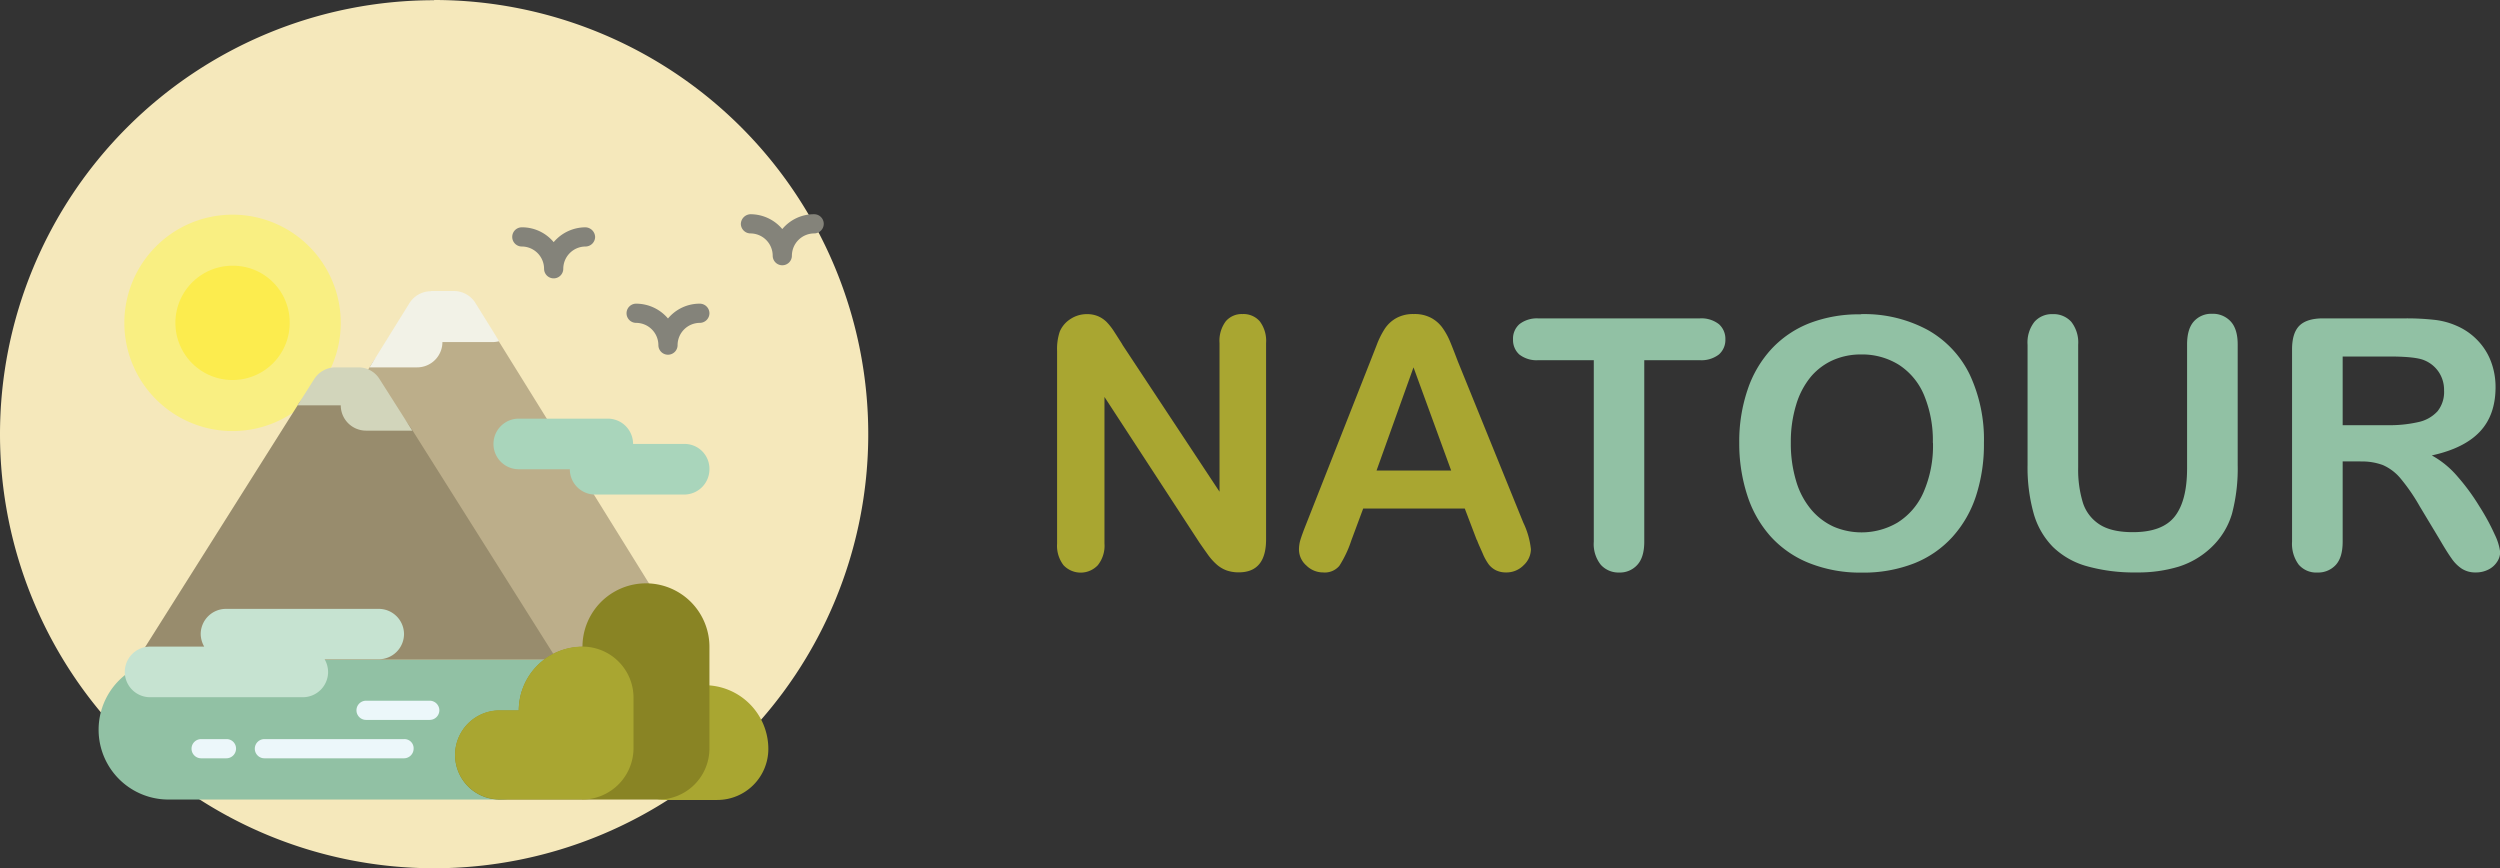 <svg xmlns="http://www.w3.org/2000/svg" xmlns:xlink="http://www.w3.org/1999/xlink" viewBox="0 0 572.99 199"><rect x="0" y="0" width="572.99" height="199" fill="#333333" stroke="none"/><defs><style>.cls-1{fill:none;}.cls-2{clip-path:url(#clip-path);}.cls-3{fill:#f5e8bb;}.cls-4{fill:#f9ef82;}.cls-5{fill:#fcec4e;}.cls-6{fill:#84837a;}.cls-7{fill:#91c1a4;}.cls-8{fill:#ecf7fa;}.cls-9{fill:#bcae8a;}.cls-10{fill:#f2f2e7;}.cls-11{fill:#988c6d;}.cls-12{fill:#a9a631;}.cls-13{fill:#d2d5bb;}.cls-14{fill:#898424;}.cls-15{fill:#a9d5bb;}.cls-16{fill:#c6e3d1;}</style><clipPath id="clip-path" transform="translate(-16.2 -45.45)"><rect class="cls-1" width="635" height="294.1"/></clipPath></defs><g id="Livello_2" data-name="Livello 2"><g id="Livello_1-2" data-name="Livello 1"><g class="cls-2"><g class="cls-2"><path class="cls-3" d="M115.7,45.45A99.5,99.5,0,1,1,16.2,145a99.5,99.5,0,0,1,99.5-99.5" transform="translate(-16.2 -45.45)"/><path class="cls-4" d="M94.3,119.45a24.8,24.8,0,1,1-24.8-24.8,24.8,24.8,0,0,1,24.8,24.8" transform="translate(-16.2 -45.45)"/><path class="cls-5" d="M82.6,119.45a13.1,13.1,0,1,1-13.1-13.1,13,13,0,0,1,13.1,13.1" transform="translate(-16.2 -45.45)"/><path class="cls-6" d="M178.8,117.25a2.22,2.22,0,0,1-2.2,2.2,5.12,5.12,0,0,0-5.1,5.1,2.2,2.2,0,1,1-4.4,0,5.12,5.12,0,0,0-5.1-5.1,2.2,2.2,0,1,1,0-4.4,9.57,9.57,0,0,1,7.3,3.4,9.42,9.42,0,0,1,7.3-3.4,2.22,2.22,0,0,1,2.2,2.2m-28.4-19.7a9.57,9.57,0,0,0-7.3,3.4,9.42,9.42,0,0,0-7.3-3.4,2.2,2.2,0,0,0,0,4.4,5.12,5.12,0,0,1,5.1,5.1,2.2,2.2,0,0,0,4.4,0,5.12,5.12,0,0,1,5.1-5.1,2.22,2.22,0,0,0,2.2-2.2,2.29,2.29,0,0,0-2.2-2.2" transform="translate(-16.2 -45.45)"/><path class="cls-6" d="M186,96.75a2.22,2.22,0,0,0,2.2,2.2,5.12,5.12,0,0,1,5.1,5.1,2.2,2.2,0,1,0,4.4,0,5.12,5.12,0,0,1,5.1-5.1,2.2,2.2,0,0,0,0-4.4,9.42,9.42,0,0,0-7.3,3.4,9.57,9.57,0,0,0-7.3-3.4,2.29,2.29,0,0,0-2.2,2.2" transform="translate(-16.2 -45.45)"/><path class="cls-7" d="M137.8,191l5.2,4.4-5.2,17.3c0,8.8,1.7,16-7.1,16H54.8a16,16,0,1,1,0-32h-.7V191Z" transform="translate(-16.2 -45.45)"/><path class="cls-8" d="M116.9,208.25a2.22,2.22,0,0,1-2.2,2.2H100.1a2.2,2.2,0,0,1,0-4.4h14.6a2.22,2.22,0,0,1,2.2,2.2m-48.8,6.6H62.3a2.2,2.2,0,1,0,0,4.4h5.8a2.22,2.22,0,0,0,2.2-2.2,2.16,2.16,0,0,0-2.2-2.2m40.7,0h-32a2.2,2.2,0,0,0,0,4.4h32a2.22,2.22,0,0,0,2.2-2.2,2.1,2.1,0,0,0-2.2-2.2" transform="translate(-16.2 -45.45)"/><path class="cls-9" d="M130.5,123.65l45.3,73H59.3l41.9-67.5a17.63,17.63,0,0,1,14.9-8.3h9.5a5.75,5.75,0,0,1,4.9,2.8" transform="translate(-16.2 -45.45)"/><path class="cls-10" d="M115,112.15h5.2a5.82,5.82,0,0,1,5,2.8l5.4,8.7a5.85,5.85,0,0,1-1.3.2H117.6a5.8,5.8,0,0,1-5.8,5.8H100.9L110,115a5.82,5.82,0,0,1,5-2.8" transform="translate(-16.2 -45.45)"/><path class="cls-11" d="M110.4,143.55l33.4,53H47.7l36.9-58.5a5.79,5.79,0,0,1,4.9-2.7h6.1a18,18,0,0,1,14.8,8.2" transform="translate(-16.2 -45.45)"/><path class="cls-12" d="M157.3,217v-18.9a10.2,10.2,0,1,1,20.4,0v4.4a14.62,14.62,0,0,1,14.6,14.6,11.71,11.71,0,0,1-11.7,11.7H168.9A11.78,11.78,0,0,1,157.3,217" transform="translate(-16.2 -45.45)"/><path class="cls-13" d="M84.4,138.35l3.8-6a5.79,5.79,0,0,1,4.9-2.7h5.2a5.66,5.66,0,0,1,4.9,2.7l7.5,11.8H100.1a5.8,5.8,0,0,1-5.8-5.8Z" transform="translate(-16.2 -45.45)"/><path class="cls-14" d="M178.8,193.65V217a11.71,11.71,0,0,1-11.7,11.7H130.7a10.2,10.2,0,1,1,0-20.4h4.4a14.62,14.62,0,0,1,14.6-14.6,14.55,14.55,0,1,1,29.1,0" transform="translate(-16.2 -45.45)"/><path class="cls-12" d="M149.6,228.65H130.7a10.2,10.2,0,1,1,0-20.4h4.4a14.62,14.62,0,0,1,14.6-14.6,11.71,11.71,0,0,1,11.7,11.7V217a11.8,11.8,0,0,1-11.8,11.7" transform="translate(-16.2 -45.45)"/><path class="cls-15" d="M178.8,153a5.8,5.8,0,0,1-5.8,5.8H152.6a5.8,5.8,0,0,1-5.8-5.8H135.1a5.8,5.8,0,0,1,0-11.6h20.4a5.8,5.8,0,0,1,5.8,5.8h11.6a5.7,5.7,0,0,1,5.9,5.8" transform="translate(-16.2 -45.45)"/><path class="cls-16" d="M108.8,190.75a5.8,5.8,0,0,1-5.8,5.8H90.6a6,6,0,0,1,.8,2.9,5.8,5.8,0,0,1-5.8,5.8h-35a5.8,5.8,0,0,1,0-11.6H63a6,6,0,0,1-.8-2.9A5.8,5.8,0,0,1,68,185h35a5.8,5.8,0,0,1,5.8,5.8" transform="translate(-16.2 -45.45)"/><path class="cls-12" d="M273.41,124.4l22.3,33.75V124.09a7.47,7.47,0,0,1,1.43-5,4.8,4.8,0,0,1,3.85-1.66,4.94,4.94,0,0,1,3.94,1.66,7.42,7.42,0,0,1,1.45,5v45q0,7.53-6.25,7.54a8.3,8.3,0,0,1-2.82-.45,7.21,7.21,0,0,1-2.34-1.43,13.63,13.63,0,0,1-2-2.28c-.63-.88-1.25-1.77-1.88-2.68l-21.75-33.36V170a7.15,7.15,0,0,1-1.53,5,5.4,5.4,0,0,1-7.85,0,7.31,7.31,0,0,1-1.48-4.94V125.85a12.47,12.47,0,0,1,.62-4.42,6.36,6.36,0,0,1,2.46-2.87,6.74,6.74,0,0,1,3.71-1.11,6.41,6.41,0,0,1,2.68.51,6.34,6.34,0,0,1,1.95,1.36,14.2,14.2,0,0,1,1.72,2.23c.59.91,1.19,1.86,1.82,2.85" transform="translate(-16.2 -45.45)"/><path class="cls-12" d="M354.66,169.2,351.92,162H328.64l-2.73,7.34a25.36,25.36,0,0,1-2.74,5.8,4.35,4.35,0,0,1-3.71,1.51,5.44,5.44,0,0,1-3.87-1.61,4.87,4.87,0,0,1-1.67-3.63,7.79,7.79,0,0,1,.39-2.42c.26-.83.69-2,1.28-3.48l14.65-37.18,1.51-3.85a19.29,19.29,0,0,1,1.87-3.73,7.66,7.66,0,0,1,2.62-2.4,7.92,7.92,0,0,1,4-.92,8,8,0,0,1,4.05.92,7.72,7.72,0,0,1,2.61,2.36,16,16,0,0,1,1.68,3.1q.69,1.67,1.74,4.44l15,36.95a18.65,18.65,0,0,1,1.76,6.13,5.08,5.08,0,0,1-1.66,3.66,5.48,5.48,0,0,1-4,1.66,5.26,5.26,0,0,1-2.35-.49,4.84,4.84,0,0,1-1.64-1.33,12,12,0,0,1-1.42-2.58c-.51-1.16-1-2.18-1.31-3.07m-23-15.89H348.8l-8.63-23.64Z" transform="translate(-16.2 -45.45)"/><path class="cls-7" d="M405.71,128H393.06V169.6q0,3.59-1.61,5.33a5.35,5.35,0,0,1-4.14,1.74,5.46,5.46,0,0,1-4.2-1.76,7.6,7.6,0,0,1-1.62-5.31V128H368.84a6.45,6.45,0,0,1-4.42-1.3,4.47,4.47,0,0,1-1.44-3.46,4.4,4.4,0,0,1,1.5-3.52,6.52,6.52,0,0,1,4.36-1.29h36.87a6.49,6.49,0,0,1,4.47,1.33,4.48,4.48,0,0,1,1.47,3.48,4.41,4.41,0,0,1-1.49,3.46,6.57,6.57,0,0,1-4.45,1.3" transform="translate(-16.2 -45.45)"/><path class="cls-7" d="M442.67,117.45A30.58,30.58,0,0,1,458,121.06a23.43,23.43,0,0,1,9.67,10.27A35.14,35.14,0,0,1,470.91,147a38.19,38.19,0,0,1-1.8,12.07,26,26,0,0,1-5.39,9.41,23.6,23.6,0,0,1-8.83,6.1,32,32,0,0,1-12,2.11,31.69,31.69,0,0,1-12-2.17,23.85,23.85,0,0,1-8.87-6.12,26.07,26.07,0,0,1-5.37-9.49,38.33,38.33,0,0,1-1.82-12,36.84,36.84,0,0,1,1.9-12.11,25.8,25.8,0,0,1,5.49-9.37A23.68,23.68,0,0,1,431,119.5a31.41,31.41,0,0,1,11.72-2m16.48,29.45a27,27,0,0,0-2-10.9,15.25,15.25,0,0,0-5.8-7,15.93,15.93,0,0,0-8.65-2.36,15.72,15.72,0,0,0-6.43,1.3,14.27,14.27,0,0,0-5.08,3.81,18.24,18.24,0,0,0-3.36,6.39,28.86,28.86,0,0,0-1.23,8.73,29.58,29.58,0,0,0,1.23,8.83,18,18,0,0,0,3.48,6.54,14.65,14.65,0,0,0,5.15,3.89,16.27,16.27,0,0,0,14.57-.94,15.38,15.38,0,0,0,5.94-6.87,26.63,26.63,0,0,0,2.21-11.45" transform="translate(-16.2 -45.45)"/><path class="cls-7" d="M480.91,152V124.48a7.63,7.63,0,0,1,1.58-5.27,5.3,5.3,0,0,1,4.16-1.76,5.45,5.45,0,0,1,4.28,1.76,7.68,7.68,0,0,1,1.58,5.27v28.16a25.88,25.88,0,0,0,1.07,8,9.28,9.28,0,0,0,3.81,5c1.82,1.19,4.38,1.78,7.66,1.78q6.79,0,9.61-3.62c1.87-2.4,2.81-6.06,2.81-11v-28.4q0-3.56,1.56-5.29a5.35,5.35,0,0,1,4.18-1.74,5.52,5.52,0,0,1,4.24,1.74q1.62,1.74,1.62,5.29V152a40.46,40.46,0,0,1-1.31,11.21,17.35,17.35,0,0,1-4.94,7.89,19.17,19.17,0,0,1-7.26,4.22,32,32,0,0,1-9.69,1.33,40,40,0,0,1-11.37-1.43,18.14,18.14,0,0,1-7.77-4.41,17.85,17.85,0,0,1-4.42-7.66,39.21,39.21,0,0,1-1.4-11.15" transform="translate(-16.2 -45.45)"/><path class="cls-7" d="M557.2,151.2h-4.07v18.4q0,3.63-1.6,5.35a5.47,5.47,0,0,1-4.18,1.72,5.3,5.3,0,0,1-4.29-1.8,8,8,0,0,1-1.53-5.27V125.53q0-3.75,1.68-5.43c1.12-1.11,2.93-1.68,5.43-1.68h18.87a57.49,57.49,0,0,1,6.68.34,17,17,0,0,1,5,1.34,14.56,14.56,0,0,1,4.76,3.25,14.22,14.22,0,0,1,3.15,4.9,16.45,16.45,0,0,1,1.07,5.92q0,6.41-3.61,10.23t-11,5.43a21.12,21.12,0,0,1,5.9,4.84,48.85,48.85,0,0,1,5,6.82A50.74,50.74,0,0,1,588,168a12.9,12.9,0,0,1,1.23,4,4.09,4.09,0,0,1-.72,2.24,5,5,0,0,1-2,1.76,6.19,6.19,0,0,1-2.89.65,5.66,5.66,0,0,1-3.28-.92,8.73,8.73,0,0,1-2.28-2.33q-1-1.39-2.6-4.14l-4.65-7.73a43.51,43.51,0,0,0-4.47-6.49,11,11,0,0,0-4-3,13.67,13.67,0,0,0-5.11-.82m6.64-24.06H553.13v15.74h10.39a29.32,29.32,0,0,0,7-.72,8.28,8.28,0,0,0,4.35-2.47,7.06,7.06,0,0,0,1.5-4.78,7.37,7.37,0,0,0-1.21-4.2,7.27,7.27,0,0,0-3.36-2.72q-2-.85-8-.85" transform="translate(-16.2 -45.45)"/></g></g></g></g></svg>
